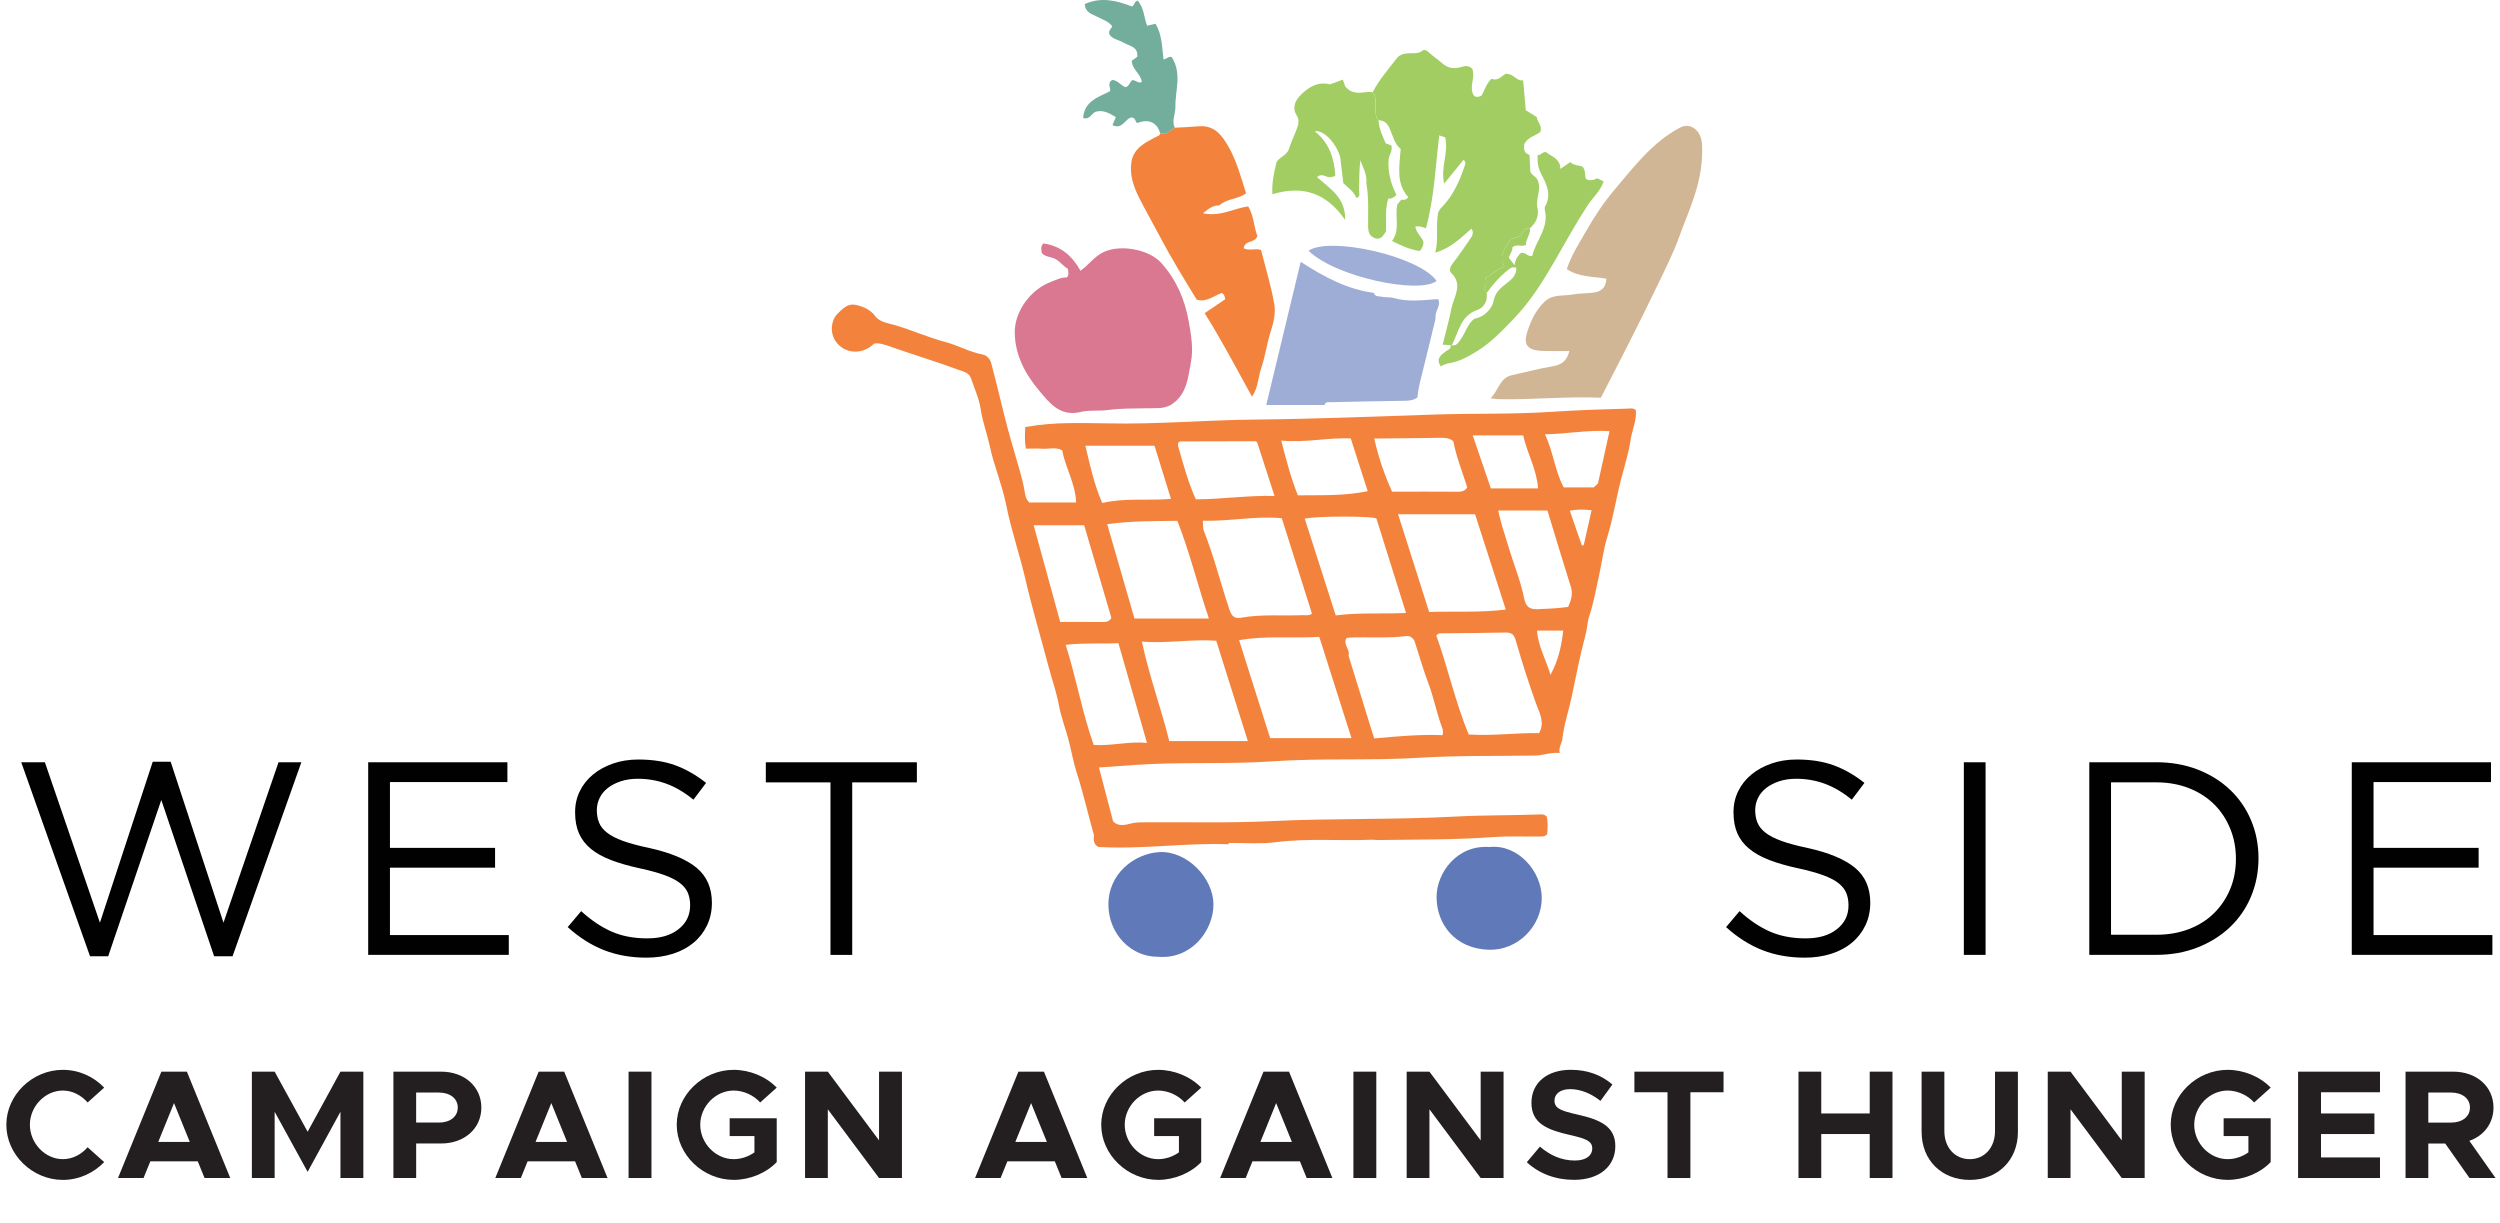 <?xml version="1.0" encoding="UTF-8"?><svg id="Layer_1" xmlns="http://www.w3.org/2000/svg" viewBox="0 0 768.62 376.03"><path d="M356.49,261.98c-7.56.39-16,6.55-15.7,16.64.25,8.58,6.92,15.59,15.21,15.54,10.42.88,17.07-8.18,17.07-16.04,0-8.29-8.23-16.57-16.58-16.15h0Z" style="fill:#6079b8; stroke-width:0px;"/><path d="M458.06,260.42c-10.19-.8-16.39,8.06-16.39,15.34,0,8.36,5.69,15.97,16.15,16.24,8.78.23,16.18-7.18,16.19-15.9,0-8.22-7.32-16.58-15.95-15.69h0Z" style="fill:#6079b8; stroke-width:0px;"/><path d="M502.93,126.06c-.88-.69-1.76-.45-2.58-.43-7.74.21-15.47.46-23.2.98-11.9.8-23.86.44-35.79.83-18.47.6-36.95,1.38-55.43,1.55-15.16.14-30.29,1.52-45.46,1.17-8.19-.09-16.4-.43-24.61,1.04-.05,0-.09,0-.14,0v.03c-.17.03-.34.05-.51.08-.07,2.21-.27,4.31.23,6.63,1.68,0,3.27-.09,4.85.02,2.09.16,4.26-.63,6.28.49h0c.98,5.38,4.1,10.23,4.27,16.04h-14.38c-.84-.81-1.2-1.78-1.37-2.98-.3-2.07-.82-4.12-1.38-6.15-1.32-4.76-2.8-9.48-4.06-14.26-1.68-6.42-3.15-12.89-4.86-19.3-.33-1.26-1.2-2.53-2.71-2.81-4-.76-7.54-2.82-11.45-3.85-5.35-1.41-10.4-3.72-15.73-5.25-2.03-.58-4.49-.85-5.96-2.85-1.04-1.41-2.4-2.19-4.09-2.82-3.56-1.32-4.84-.28-7.34,2.23-2.07,2.08-2.21,5.51-1.01,7.78,2.26,4.29,8.18,5.41,12.27,1.39,1.7-.21,3.2.33,4.81.89,7.01,2.47,14.13,4.61,21.1,7.18,1.31.48,3.23.82,3.83,2.56,1.1,3.19,2.53,6.35,3.02,9.64.58,3.84,1.95,7.43,2.76,11.19,1.32,6.13,3.84,12.01,5.06,18.15,1.55,7.79,4.17,15.28,5.95,22.99,2.1,9.07,4.79,18.01,7.16,27.02,1.01,3.85,2.38,7.59,3.09,11.55.64,3.52,1.97,6.91,2.9,10.39.93,3.49,1.52,7.09,2.63,10.52,2.04,6.3,3.47,12.76,5.27,19.12h0c-.25,1.55,0,2.88,1.37,3.57,13.49.8,26.72-1.33,40.01-.82h0c.02-.14.03-.27.05-.41,2.46-.02,4.93.08,7.39.1,1.23-.01,2.46-.03,3.69-.05,1.14-.05,2.27-.13,3.4-.28,9.84-1.26,19.69-.35,29.53-.76.53-.02,1.07.07,1.6.1,11.86-.18,23.72-.04,35.57-.91,4.66-.34,9.36-.12,14.04-.17.91,0,1.86.14,2.69-.73.13-1.78.25-3.66-.11-5.36-.89-.96-1.87-.71-2.76-.68-8.42.29-16.83.17-25.26.63-18.89,1.02-37.83.48-56.74,1.4-13.02.63-26.1.26-39.15.36-1.51,0-2.98.08-4.5.5-1.75.49-3.79.63-4.97-.86-1.47-5.63-2.85-10.89-4.32-16.5,3.82-.27,7.45-.53,11.09-.78,14.06-.99,28.15-.13,42.24-1.1,15.11-1.04,30.3-.17,45.45-1.11,11.71-.73,23.48-.48,35.22-.66,2.5-.04,4.85-1.06,7.63-.79-.36-1.81.72-3.02.86-4.4.46-4.45,1.97-8.65,2.87-13,1.31-6.36,2.58-12.74,4.25-19.01.51-1.92.53-3.9,1.14-5.74,1.35-4.01,2.04-8.17,2.97-12.28.9-3.99,1.36-8.11,2.57-12.01,1.82-5.9,2.74-11.98,4.28-17.93,1.02-3.94,2.28-7.85,2.87-11.86.46-3.11,1.96-6.07,1.6-9.23v.02ZM468.31,133.87c1.15,5.41,4.12,10.32,4.58,16.28h-14.53c-1.8-5.26-3.66-10.68-5.57-16.28h15.52ZM401.14,159.45c4.23-.88,21.22-.78,22.04-.02,2.98,9.49,5.92,18.87,9.1,29.03-7.58.34-14.61-.18-21.61.75-3.26-10.16-6.39-19.94-9.53-29.76h0ZM403.36,188.67c-.89.7-1.84.42-2.72.46-6.34.26-12.72-.35-19.04.78-1.86.33-2.86-.25-3.58-2.39-2.73-8.08-4.75-16.4-7.91-24.34-.32-.81-.19-1.8-.3-3.09,8.22.26,16.18-1.55,24.28-.76,3.1,9.83,6.19,19.59,9.27,29.35h0ZM429.83,158.1h23.67c3.08,9.56,6.21,19.27,9.45,29.31-8.17.99-15.81.49-23.57.73-3.15-9.93-6.26-19.72-9.54-30.04h-.01ZM448.27,151.18c-6.58-.05-13.16-.02-20.28-.02-2.28-5.06-4.23-10.57-5.46-16.33h0c6.78-.07,13.56-.11,20.35-.23,1.46-.03,2.81.08,3.95,1.08.91,4.79,2.73,9.29,4.27,14.13-.5.93-1.45,1.39-2.82,1.38h-.01ZM422.92,134.53c-.13.1-.26.22-.39.3.11-.15.24-.24.39-.3ZM415.28,134.78c1.76,5.46,3.47,10.78,5.22,16.23-7.34,1.52-14.21,1.18-21.47,1.28-2.11-5.26-3.56-10.77-5.13-16.84,7.48.72,14.32-.96,21.37-.67h.01ZM363.28,135.71c7.59,0,15.17-.05,22.76-.05.16,0,.33.26.49.4,1.71,5.27,3.41,10.53,5.32,16.42-8-.22-15.81.99-24.19,1.04-2.38-5.24-3.88-10.88-5.48-16.49h0c-.08-.81.14-1.32,1.1-1.33h0ZM371.66,190.17h-22.87c-2.73-9.46-5.51-19.06-8.38-29.01,7.39-1.03,14.27-.94,21.57-1.03,3.76,9.56,6.19,19.61,9.69,30.04h-.01ZM354.95,137.03c1.71,5.52,3.35,10.84,5.06,16.36-7.15.6-13.98-.4-21.13,1.26-2.46-5.6-3.71-11.42-5.19-17.62h21.26ZM317.79,161.5h15.54c2.69,9.17,5.49,18.71,8.36,28.47-.54.97-1.36,1.28-2.46,1.27-4.14-.04-8.28-.02-13.27-.02-2.64-9.59-5.35-19.47-8.17-29.73h0ZM336.26,229.03c-3.51-9.77-5.29-20.31-8.62-30.77,5.43-.66,10.76-.27,16.22-.52,2.91,10.16,5.76,20.13,8.78,30.67-5.76-.55-10.66.96-16.38.63h0ZM359.48,227.83c-2.37-9.7-6.05-19.57-8.41-30.55,8.17.58,15.44-.85,22.86-.28,3.19,10.14,6.37,20.22,9.71,30.83h-24.17.01ZM390.51,226.94c-3.22-10.15-6.32-19.94-9.55-30.11,8.17-1.48,16.28-.5,24.65-1.03,3.28,10.3,6.52,20.51,9.9,31.14h-25ZM443.5,226.02c-6.8-.27-13.63.33-21.02,1.01-2.65-8.56-5.27-17.02-7.89-25.49h0c.62-1.86-1.74-3.31-.68-5.27.16-.06.36-.21.58-.22,5.97-.3,11.95.27,17.91-.49,1.08-.14,1.88.49,2.45,1.39,1.42,4.39,2.69,8.84,4.31,13.15,1.64,4.35,2.48,8.93,4.1,13.28.3.82.56,1.54.25,2.65h-.01ZM473.19,225.4c-7.07-.13-14.15.9-21.64.42-4.06-9.77-6.33-20.32-9.97-30.44.58-.81,1.47-.66,2.29-.67,6.36-.08,12.73-.09,19.09-.24,1.92-.04,2.59.77,3.09,2.54,1.84,6.47,3.91,12.86,6.16,19.2.99,2.77,2.89,5.81.98,9.19h0ZM476.68,207.49c-1.32-4.64-3.78-8.71-4.12-13.61h8.05c-.51,4.83-1.6,9.38-3.93,13.61ZM482.16,186.59c-3.38.47-6.49.59-9.62.71-2.46.1-3.47-1.08-3.89-3.13-.61-2.94-1.46-5.79-2.44-8.63-1.56-4.53-2.95-9.12-4.36-13.7-.46-1.48-.78-3.01-1.25-4.87h15.17c2.41,7.89,4.73,15.72,7.2,23.5.75,2.36-.09,4.24-.82,6.11h0ZM486.9,167.67c-.2,0-.4-.03-.59-.04-1.2-3.48-2.4-6.96-3.66-10.6,2.28-.49,4.29-.4,6.68-.17-.83,3.7-1.63,7.25-2.43,10.81ZM491.27,148.68c-.26.23-.75.68-1.3,1.16h-9.2c-2.67-4.86-3.13-10.62-5.76-16.32,6.66-.08,12.94-1.39,19.83-.97-1.19,5.4-2.34,10.62-3.56,16.13h0Z" style="fill:#f3833c; stroke-width:0px;"/><path d="M422.9,33.58c-.03,1.25.06,2.42.94,3.4h0c1.53.02,2.56.76,3.21,2.13,1.17,2.44,1.67,5.23,3.59,6.68-.42,5.54-1.46,10.61,2.3,14.79-.58,1.1-1.44.77-2.16.85-.48.58-.96,1.17-1.16,1.42-.87,3.93.97,7.76-1.65,11.23,2.81,1.41,5.54,2.7,8.54,3.09.77-.89,1.14-1.69,1.13-2.79-.52-1.62-2.28-2.78-2.5-4.73,1.06-.15,1.81-.04,3.27.56,2.53-9.35,2.93-18.95,4.08-28.6.94.45,1.69.36,1.88.75,1,4.81-1.52,9.15-.36,14.1,2.12-2.61,4.01-4.94,5.9-7.28.62.32.75.83.52,1.51-1.48,4.41-3.25,8.64-6.4,12.21-.72.82-1.73,1.57-1.95,2.91-.63,3.95.22,7.93-.81,11.86,4.71-1.35,7.82-4.47,11.14-7.39.9,1.44.08,2.44-.5,3.31-1.72,2.58-3.51,5.12-5.41,7.57-.73.95-.97,2.13-.35,2.72,3.8,3.68.8,7.34.09,10.95-.73,3.67-1.75,7.29-2.7,11.13,1.07.06,1.74.11,2.42.15.13,0,.25,0,.38.02h0c2.16-3.95,2.57-9.03,7.92-10.87,1.92-.66,3.22-2.71,2.82-5.17-.28-.45-.56-.9-.9-1.46.62-.9,1.11-1.91.42-3.11,2.16-1.03,3.58-2.91,5.91-3.53-.35-.97-.62-1.74-.65-1.82-.44-3.15,1.71-4.53,2.45-6.7.94-.24,1.96-.51,3.07-.8.82-.96,1.1-2.74,3.03-2.52h0c1.84-1.7,2.83-3.74,2.27-6.27-.66-2.99,1.6-6-.19-9-.59-.65-1.54-1.08-1.98-2.08-.09-1.68-.18-3.43-.27-5.18h0c-1.95-.58-1.68-2.12-1.62-3.31,1.15-2.22,3.39-2.52,4.9-3.7.84-1.93-.96-3.14-1.04-4.61-1.26-.79-2.39-1.5-3.38-2.12-.28-3.16-.54-6.1-.81-9.18-2.13.3-2.92-2.14-5.35-2.01-1.18.54-2.37,2.41-4.34,1.5-1.65,1.47-2.07,3.47-3.14,5.26-2.07.93-2.82-.14-2.94-2.12-.13-2.05.93-4.07.14-6.15-.97-1.06-2.16-.98-3.37-.6-2.2.69-4.14.44-5.92-1.16-1.33-1.21-2.9-2.17-4.19-3.41-.62-.6-1.35-.83-1.8-.47-1.36,1.1-2.9.76-4.38.83-1.43.07-2.7.44-3.6,1.6-2.59,3.35-5.37,6.56-7.36,10.34,1.19,1.61.93,3.47.89,5.27h-.03Z" style="fill:#a1cd62; stroke-width:0px;"/><path d="M331.64,126.8c3.03-.87,6.17-.32,9.26-.76,3.82-.54,7.74-.4,11.62-.52,2.46-.08,4.97.28,7.29-.94h0c5.08-3.02,5.44-8.38,6.36-13.34.76-4.07.06-8.12-.66-12.22-1.21-6.9-3.8-12.96-8.45-18.15-3.81-4.25-12.53-5.77-17.68-3.41-2.85,1.3-4.53,3.86-7.18,5.79-2.53-4.55-6.08-7.7-11.42-8.4-.92.93-.65,1.98-.47,3,1.21,1.26,2.98,1.04,4.37,1.89,1.41.86,2.31,2.18,3.61,2.9.19.98.44,1.81-.28,2.67-1.73-.12-3.27.74-4.9,1.35-6.19,2.3-11.23,9.04-11.13,15.64.1,6.84,3.14,12.59,7.45,17.73,3.2,3.82,6.28,7.87,12.21,6.76h0Z" style="fill:#da7891; stroke-width:0px;"/><path d="M516.54,39.22c-8.46,4.47-14.13,11.98-20.1,19.03-3.4,4.01-6.36,8.49-8.99,13.13-2.07,3.66-4.39,7.18-5.74,11.36,3.76,2.53,8.03,2.21,12.16,2.94-.08,2.54-1.43,3.89-3.65,4.24-2.17.35-4.44.19-6.6.61-2.92.56-6.17-.19-8.67,2.15-2.82,2.64-4.36,6.07-5.47,9.6-1.33,4.24.81,5.49,4.89,5.62,2.71.09,5.42.02,8.12.02-.73,3.1-2.5,4.26-5.2,4.71-4.17.69-8.27,1.8-12.41,2.7-3.86.84-4.06,4.63-6.64,7.14,1.23.14,1.67.22,2.12.24,10.57.28,21.11-.91,31.82-.43,2.96-5.77,5.81-11.21,8.57-16.69,3.18-6.33,6.35-12.66,9.41-19.05,2.15-4.5,4.4-8.99,6.08-13.66,1.56-4.34,3.41-8.56,4.82-12.98,1.62-5.09,2.5-10.13,2.24-15.39-.22-4.48-3.58-6.97-6.79-5.28h.03Z" style="fill:#d1b696; stroke-width:0px;"/><path d="M356.7,41.04c-.16.7-.74.77-1.3,1.06-3.34,1.75-6.88,3.44-7.55,7.74-.63,4.11.77,7.85,2.6,11.42,1.95,3.81,4.08,7.53,6.07,11.32,3.56,6.78,7.58,13.29,11.41,19.55,3.24.9,5.3-1.31,7.7-2.04.85.39.88,1.1,1.06,1.91-1.94,1.31-3.91,2.65-6.33,4.28,5.23,8.3,9.73,16.9,14.57,25.68,1.95-2.84,1.86-6,2.83-8.8,1.3-3.74,1.75-7.72,3-11.51.84-2.54,1.47-5.49,1.03-8.06-.98-5.67-2.69-11.22-4.08-16.75-1.85-.57-3.67.36-5.35-.51.34-2.57,3.49-1.51,4.21-3.75-1.08-2.84-1.06-6.24-2.81-9.13-4.4.59-8.54,3.25-13.93,2.12,1.93-1.59,3.28-2.49,5.01-2.4,2.39-2.18,5.85-1.89,8.26-3.74-1.55-4.92-2.87-9.87-5.4-14.33-2.03-3.57-4.4-6.71-9.22-6.27-2.43.22-4.87.29-7.31.43-1.39.85-2.57,2.25-4.49,1.79h.02Z" style="fill:#f3833c; stroke-width:0px;"/><path d="M437.66,113.09c1.28-5.07,2.49-10.16,3.73-15.24-.42-2.11,1.85-3.94.73-5.9-4.61.3-9.08.99-13.58-.32-1.22-.36-2.6-.12-3.85-.42-.79-.19-1.97.1-2.26-1.16h0c-8.08-1.07-15.12-4.74-22.53-9.55-3.6,14.95-7.05,29.28-10.59,44.02h17.93c.26-1.06,1.12-.85,1.85-.86,7.62-.16,15.24-.35,22.86-.44,1.41-.02,2.68-.18,3.83-1.01h0c.27-3.12,1.15-6.1,1.9-9.12h-.02Z" style="fill:#9eadd5; stroke-width:0px;"/><path d="M413.56,67.62c.21-6.82-4.71-9.68-8.63-13.14,1.53-1.5,2.82.21,4.17,0,.58-.15,1.22-.19,1.45-.55-.37-5.39-1.92-10.09-6.35-13.57,3.18-.69,8.03,5.44,8.04,9.57h0c.25,2.09.5,4.17.76,6.38,1.37,1.39,3.26,2.47,3.98,4.55,1.39-.33.84-1.47.86-2.27.07-3.1.03-6.2.38-9.34.87,2.35,2.16,4.53,1.86,7.14h0c.78,4.31.52,8.66.54,12.99,0,1.76.34,3.25,2.09,3.85,1.92.66,2.62-.94,3.41-2.1.15-3.38-.36-6.68.71-10.08.98.15,1.76-.43,2.51-1.06-1.67-3.46-2.73-7-2.41-10.96.12-1.47,1.33-2.63.83-4.31-.51-.2-1.12-.43-1.74-.67-.94-2.29-2.09-4.52-2.19-7.07h0c-.88-.98-.97-2.15-.94-3.4.04-1.8.31-3.67-.89-5.27-2.76-.28-5.81,1.37-8.4-1.72-.12-.33-.4-1.11-.75-2.11-1.45.54-2.82,1.04-3.97,1.46-3.87-.98-6.67,1-8.88,3.16-1.47,1.44-3.04,3.82-1.27,6.47.63.94.58,2.3.22,3.37-.78,2.3-1.93,4.48-2.64,6.8-.68,2.2-3.52,2.78-3.9,4.36-.72,2.99-1.44,6.16-1.21,9.62,9.28-2.8,16.59-.48,22.36,7.91h0Z" style="fill:#a1cd62; stroke-width:0px;"/><path d="M473.83,53.47c1.62,3.04,3.28,6.35,1.22,9.97-.17.3-.17.78-.09,1.13,1.33,5.51-2.79,9.41-3.86,14.05-1.55.48-2.1-1.39-3.65-.76-.71.79-1.61,1.78-1.79,3.68-.79-1.02-1.29-1.66-1.77-2.27.28-1.21,1.21-2.08,1.06-3.18,1.22-1.2,2.71-.13,4.06-.73.04-.03.08-.06.11-.08-.02-1.78,1.48-3.21,1.27-5.11-1.93-.22-2.21,1.56-3.03,2.52-1.11.29-2.13.55-3.07.8-.73,2.17-2.89,3.54-2.45,6.7.03.07.3.84.65,1.82-2.33.62-3.75,2.5-5.91,3.53.69,1.2.2,2.21-.42,3.11.35.56.62,1.01.9,1.46,1.89-2.67,4.04-5.08,6.62-7.14.72-.58,1.24-1.05,2.51-.62.09,4.64-5.58,4.68-6.9,9.7-.3,2.53-2.65,5.37-5.98,5.93-2.13,1.57-2.69,4.23-4.16,6.26-.69.95-1.25,2.2-2.81,1.91h0c-.13,0-.25-.02-.38-.02.25,1.26-.84,1.39-1.53,1.93-1.42,1.1-3.06,2.22-1.44,4.61.9-.65,1.81-.87,2.79-1.04,3.12-.54,5.8-2.1,8.48-3.76,4.26-2.64,7.6-6.2,11.05-9.78,5.19-5.39,9.1-11.63,12.78-18.01,3.26-5.65,6.37-11.36,9.95-16.83,1.62-2.47,3.99-4.5,5.01-7.46-.79-.39-1.39-.69-1.98-.99-1.12.61-2.26.83-3.42.27-.56-1.19-.03-2.56-1.08-3.8-1.08-.46-2.62-.33-3.82-1.43-1.02.72-1.96,1.37-3.01,2.11-.02-3.2-2.76-3.84-4.48-5.2-1.16-.11-1.54,1.12-2.5.88-.13,2.04.04,3.88,1.09,5.85h-.02Z" style="fill:#a1cd62; stroke-width:0px;"/><path d="M332.98,36.3c2.26.61,2.62-1.65,4.03-1.98,2.29-.58,4.11.53,6.05,1.69-.34.8-.69,1.61-1.04,2.45,3.07,1.6,4.01-2.23,5.93-2.35,1.36.19.98,1.4,1.7,1.73,3.45-1.43,6.17-.18,7.05,3.21h0c1.92.47,3.1-.93,4.49-1.79-1.05-2.19.24-4.3.19-6.47-.1-4.99,2.06-10.08-1.08-15.15-.74-.58-1.62.48-2.58.64-.47-3.84-.45-7.65-2.46-10.98-1.04.25-1.75.41-2.58.61-1.02-2.65-.96-5.67-2.95-7.72-1.08.3-.85,1.29-1.66,1.82-4.65-1.81-9.52-3.06-14.57-.76.18,2.74,2.3,3.07,3.87,3.91,1.61.86,3.43,1.39,4.58,2.91-.29.82-1.25,1.17-.88,2.47.81,1.47,2.8,1.66,4.35,2.57,1.74,1.03,4.6,1.21,4.22,4.36-.65.46-1.19.85-1.67,1.19.01,2.7,2.86,4.06,3.06,6.58-1.31.49-1.97-.82-3-.56-.74.65-.85,1.88-2.03,2.13-1.42-.57-2.37-2.12-4.01-2.23-1.7.91-.47,2.36-.69,3.45-3.7,1.87-7.98,3.07-8.29,8.28h-.03Z" style="fill:#73ae9c; stroke-width:0px;"/><path d="M441.68,86.36c-5.39-7.64-32.96-13.77-39.38-9.27,8.55,8.25,34.24,13.41,39.38,9.27Z" style="fill:#9faed6; stroke-width:0px;"/><path d="M1.95,345.81c0-9.18,8-16.89,17.37-16.89,4.95,0,9.52,2.09,12.71,5.47l-5.09,4.57c-1.9-2.19-4.62-3.67-7.61-3.67-5.47,0-10.14,4.85-10.14,10.52s4.66,10.57,10.14,10.57c3,0,5.71-1.47,7.61-3.66l5.09,4.57c-3.19,3.33-7.76,5.47-12.71,5.47-9.38,0-17.37-7.76-17.37-16.94h0Z" style="fill:#231f20; stroke-width:0px;"/><path d="M60.78,357.04h-14.56l-2.09,5.14h-7.85l13.33-32.7h7.85l13.33,32.7h-7.9l-2.09-5.14h-.02ZM58.35,351.09l-4.85-11.95-4.85,11.95h9.71-.01Z" style="fill:#231f20; stroke-width:0px;"/><path d="M77.44,329.48h7l10.14,18.47,10.09-18.47h7.04v32.7h-7.04v-20.37l-10.09,18.47-10.14-18.47v20.37h-7v-32.7Z" style="fill:#231f20; stroke-width:0px;"/><path d="M120.95,329.48h14.71c7.09,0,12.33,4.57,12.33,11.04s-5.24,11.04-12.33,11.04h-7.71v10.61h-7v-32.7h0ZM134.89,345.14c3.47,0,5.85-1.81,5.85-4.62s-2.38-4.62-5.85-4.62h-6.95v9.23h6.95Z" style="fill:#231f20; stroke-width:0px;"/><path d="M176.78,357.04h-14.56l-2.09,5.14h-7.85l13.33-32.7h7.85l13.33,32.7h-7.9l-2.09-5.14h-.02ZM174.35,351.09l-4.85-11.95-4.85,11.95h9.71,0Z" style="fill:#231f20; stroke-width:0px;"/><path d="M193.25,329.48h7.04v32.7h-7.04v-32.7Z" style="fill:#231f20; stroke-width:0px;"/><path d="M224.33,343.81h14.47v13.47c-3.28,3.43-8.33,5.47-13.23,5.47-9.47,0-17.51-7.76-17.51-16.94s8.04-16.89,17.51-16.89c4.9,0,9.95,2.05,13.23,5.47l-5.09,4.57c-1.95-2.24-5.14-3.67-8.14-3.67-5.57,0-10.28,4.85-10.28,10.52s4.71,10.57,10.28,10.57c2.24,0,4.52-.76,6.38-2.09v-5h-7.62v-5.47h0Z" style="fill:#231f20; stroke-width:0px;"/><path d="M247.51,329.48h7l15.75,21.13v-21.13h7.04v32.7h-7.04l-15.75-21.13v21.13h-7v-32.7h0Z" style="fill:#231f20; stroke-width:0px;"/><path d="M324.28,357.04h-14.56l-2.09,5.14h-7.85l13.33-32.7h7.85l13.33,32.7h-7.9l-2.09-5.14h-.02ZM321.86,351.09l-4.85-11.95-4.85,11.95h9.71,0Z" style="fill:#231f20; stroke-width:0px;"/><path d="M354.84,343.81h14.47v13.47c-3.28,3.43-8.33,5.47-13.23,5.47-9.47,0-17.51-7.76-17.51-16.94s8.04-16.89,17.51-16.89c4.9,0,9.95,2.05,13.23,5.47l-5.09,4.57c-1.95-2.24-5.14-3.67-8.14-3.67-5.57,0-10.28,4.85-10.28,10.52s4.71,10.57,10.28,10.57c2.24,0,4.52-.76,6.38-2.09v-5h-7.62v-5.47h0Z" style="fill:#231f20; stroke-width:0px;"/><path d="M399.63,357.04h-14.56l-2.09,5.14h-7.85l13.33-32.7h7.85l13.33,32.7h-7.9l-2.09-5.14h-.02ZM397.2,351.09l-4.85-11.95-4.85,11.95h9.71,0Z" style="fill:#231f20; stroke-width:0px;"/><path d="M416.1,329.48h7.04v32.7h-7.04v-32.7Z" style="fill:#231f20; stroke-width:0px;"/><path d="M432.48,329.48h7l15.75,21.13v-21.13h7.04v32.7h-7.04l-15.75-21.13v21.13h-7v-32.7Z" style="fill:#231f20; stroke-width:0px;"/><path d="M469.41,357.33l4.04-4.81c3.09,2.67,6.62,4.28,10.76,4.28,3.52,0,5.33-1.62,5.33-3.67,0-2.33-1.9-3.05-6.9-4.19-6.9-1.57-11.8-3.52-11.8-9.85s4.95-10.18,12.09-10.18c5.33,0,9.47,1.67,12.8,4.52l-3.67,5.04c-2.9-2.33-6.19-3.62-9.33-3.62s-4.81,1.57-4.81,3.52c0,2.38,1.95,3.14,7,4.28,7.04,1.57,11.71,3.66,11.71,9.71s-4.71,10.38-12.71,10.38c-5.66,0-10.71-1.9-14.52-5.43v.02Z" style="fill:#231f20; stroke-width:0px;"/><path d="M512.68,335.81h-10.19v-6.33h27.41v6.33h-10.19v26.37h-7.04v-26.37h.01Z" style="fill:#231f20; stroke-width:0px;"/><path d="M581.84,329.48v32.7h-7v-13.52h-14.9v13.52h-7v-32.7h7v12.85h14.9v-12.85h7Z" style="fill:#231f20; stroke-width:0px;"/><path d="M590.79,348.05v-18.56h7v18.28c0,5.04,3.24,8.61,7.81,8.61s7.76-3.57,7.76-8.61v-18.28h7.04v18.56c0,8.61-6.14,14.71-14.8,14.71s-14.8-6.09-14.8-14.71h-.01Z" style="fill:#231f20; stroke-width:0px;"/><path d="M629.58,329.48h7l15.75,21.13v-21.13h7.04v32.7h-7.04l-15.75-21.13v21.13h-7v-32.7Z" style="fill:#231f20; stroke-width:0px;"/><path d="M683.65,343.81h14.47v13.47c-3.28,3.43-8.33,5.47-13.23,5.47-9.47,0-17.51-7.76-17.51-16.94s8.04-16.89,17.51-16.89c4.9,0,9.95,2.05,13.23,5.47l-5.09,4.57c-1.95-2.24-5.14-3.67-8.14-3.67-5.57,0-10.28,4.85-10.28,10.52s4.71,10.57,10.28,10.57c2.24,0,4.52-.76,6.38-2.09v-5h-7.62v-5.47h0Z" style="fill:#231f20; stroke-width:0px;"/><path d="M713.59,335.81v6.52h16.42v6.33h-16.42v7.19h18.13v6.33h-25.18v-32.7h25.18v6.33h-18.13Z" style="fill:#231f20; stroke-width:0px;"/><path d="M759.24,362.18l-7.47-10.61h-5.19v10.61h-7v-32.7h14.71c7.09,0,12.33,4.57,12.33,11.04,0,4.85-2.95,8.66-7.42,10.23l8.04,11.42h-8ZM746.58,345.14h6.95c3.47,0,5.85-1.81,5.85-4.62s-2.38-4.62-5.85-4.62h-6.95v9.23h0Z" style="fill:#231f20; stroke-width:0px;"/><path d="M46.97,234.19h5.5l16.24,49.49,16.92-49.32h7.02l-21.15,59.64h-5.67l-16.24-48.05-16.33,48.05h-5.58l-21.15-59.64h7.27l16.92,49.32,16.24-49.49h.01Z" style="fill:#010101; stroke-width:0px;"/><path d="M156.01,240.45h-36.12v20.22h32.32v6.09h-32.32v20.72h36.54v6.09h-43.23v-59.22h42.8v6.09h0Z" style="fill:#010101; stroke-width:0px;"/><path d="M184.18,252.91c.45,1.13,1.27,2.16,2.45,3.09s2.82,1.78,4.91,2.54,4.76,1.48,8.04,2.16c6.6,1.47,11.46,3.5,14.59,6.1,3.13,2.6,4.7,6.18,4.7,10.76,0,2.54-.5,4.86-1.5,6.95s-2.38,3.87-4.15,5.34c-1.76,1.47-3.88,2.6-6.36,3.39s-5.19,1.19-8.12,1.19c-4.74,0-9.07-.76-12.99-2.29s-7.66-3.89-11.21-7.1l4.14-4.91c3.1,2.82,6.23,4.92,9.39,6.3,3.16,1.38,6.8,2.07,10.91,2.07s7.2-.93,9.6-2.8c2.4-1.86,3.6-4.32,3.6-7.37,0-1.41-.23-2.67-.68-3.77-.45-1.1-1.24-2.1-2.38-3.01-1.13-.9-2.7-1.72-4.71-2.46-2.01-.74-4.57-1.44-7.67-2.12-3.39-.73-6.35-1.58-8.86-2.54-2.52-.96-4.59-2.12-6.23-3.47s-2.85-2.94-3.65-4.74c-.79-1.81-1.19-3.95-1.19-6.44s.48-4.55,1.44-6.52c.96-1.98,2.31-3.68,4.06-5.13,1.75-1.44,3.81-2.57,6.18-3.39,2.37-.82,4.96-1.23,7.78-1.23,4.34,0,8.13.6,11.38,1.79,3.24,1.2,6.39,2.99,9.43,5.4l-3.89,5.16c-2.76-2.26-5.54-3.89-8.33-4.91-2.79-1.02-5.71-1.52-8.76-1.52-1.92,0-3.65.25-5.2.76s-2.88,1.19-3.98,2.03c-1.1.85-1.95,1.86-2.54,3.05s-.89,2.46-.89,3.81.22,2.69.68,3.81v.02Z" style="fill:#010101; stroke-width:0px;"/><path d="M262.01,293.58h-6.68v-53.04h-19.88v-6.18h46.44v6.18h-19.88v53.04Z" style="fill:#010101; stroke-width:0px;"/><path d="M540.33,252.91c.45,1.13,1.27,2.16,2.45,3.09s2.82,1.78,4.91,2.54c2.09.76,4.77,1.48,8.04,2.16,6.6,1.47,11.46,3.5,14.59,6.1s4.69,6.18,4.69,10.76c0,2.54-.5,4.86-1.5,6.95-1,2.09-2.38,3.87-4.15,5.34-1.76,1.47-3.88,2.6-6.36,3.39s-5.19,1.19-8.12,1.19c-4.74,0-9.07-.76-12.99-2.29s-7.66-3.89-11.21-7.1l4.14-4.91c3.1,2.82,6.23,4.92,9.39,6.3,3.16,1.38,6.8,2.07,10.91,2.07s7.2-.93,9.6-2.8c2.4-1.86,3.6-4.32,3.6-7.37,0-1.41-.23-2.67-.68-3.77-.45-1.1-1.24-2.1-2.37-3.01-1.13-.9-2.7-1.72-4.71-2.46s-4.57-1.44-7.67-2.12c-3.39-.73-6.35-1.58-8.86-2.54-2.52-.96-4.59-2.12-6.23-3.47-1.64-1.35-2.86-2.94-3.65-4.74-.79-1.81-1.19-3.95-1.19-6.44s.48-4.55,1.44-6.52c.96-1.98,2.31-3.68,4.06-5.13,1.75-1.44,3.81-2.57,6.17-3.39,2.37-.82,4.96-1.23,7.78-1.23,4.34,0,8.13.6,11.38,1.79,3.24,1.2,6.39,2.99,9.43,5.4l-3.89,5.16c-2.76-2.26-5.54-3.89-8.33-4.91-2.79-1.02-5.71-1.52-8.76-1.52-1.92,0-3.65.25-5.2.76s-2.88,1.19-3.98,2.03c-1.1.85-1.95,1.86-2.54,3.05-.59,1.19-.89,2.46-.89,3.81s.22,2.69.68,3.81l.02.02Z" style="fill:#010101; stroke-width:0px;"/><path d="M610.46,234.36v59.22h-6.68v-59.22h6.68Z" style="fill:#010101; stroke-width:0px;"/><path d="M692.09,275.6c-1.52,3.64-3.68,6.78-6.47,9.43s-6.12,4.74-9.98,6.26c-3.86,1.52-8.11,2.28-12.73,2.28h-20.56v-59.22h20.56c4.62,0,8.87.75,12.73,2.24,3.86,1.5,7.19,3.57,9.98,6.22s4.95,5.78,6.47,9.39c1.52,3.61,2.28,7.5,2.28,11.67s-.76,8.08-2.28,11.72h0ZM685.7,254.83c-1.16-2.88-2.79-5.37-4.91-7.49-2.12-2.11-4.69-3.78-7.74-4.99s-6.43-1.82-10.15-1.82h-13.87v46.86h13.87c3.72,0,7.11-.59,10.15-1.78,3.05-1.18,5.63-2.83,7.74-4.95,2.11-2.11,3.75-4.58,4.91-7.4,1.15-2.82,1.73-5.89,1.73-9.22s-.58-6.34-1.73-9.22h0Z" style="fill:#010101; stroke-width:0px;"/><path d="M765.86,240.45h-36.12v20.22h32.31v6.09h-32.31v20.72h36.54v6.09h-43.23v-59.22h42.8v6.09h.01Z" style="fill:#010101; stroke-width:0px;"/></svg>